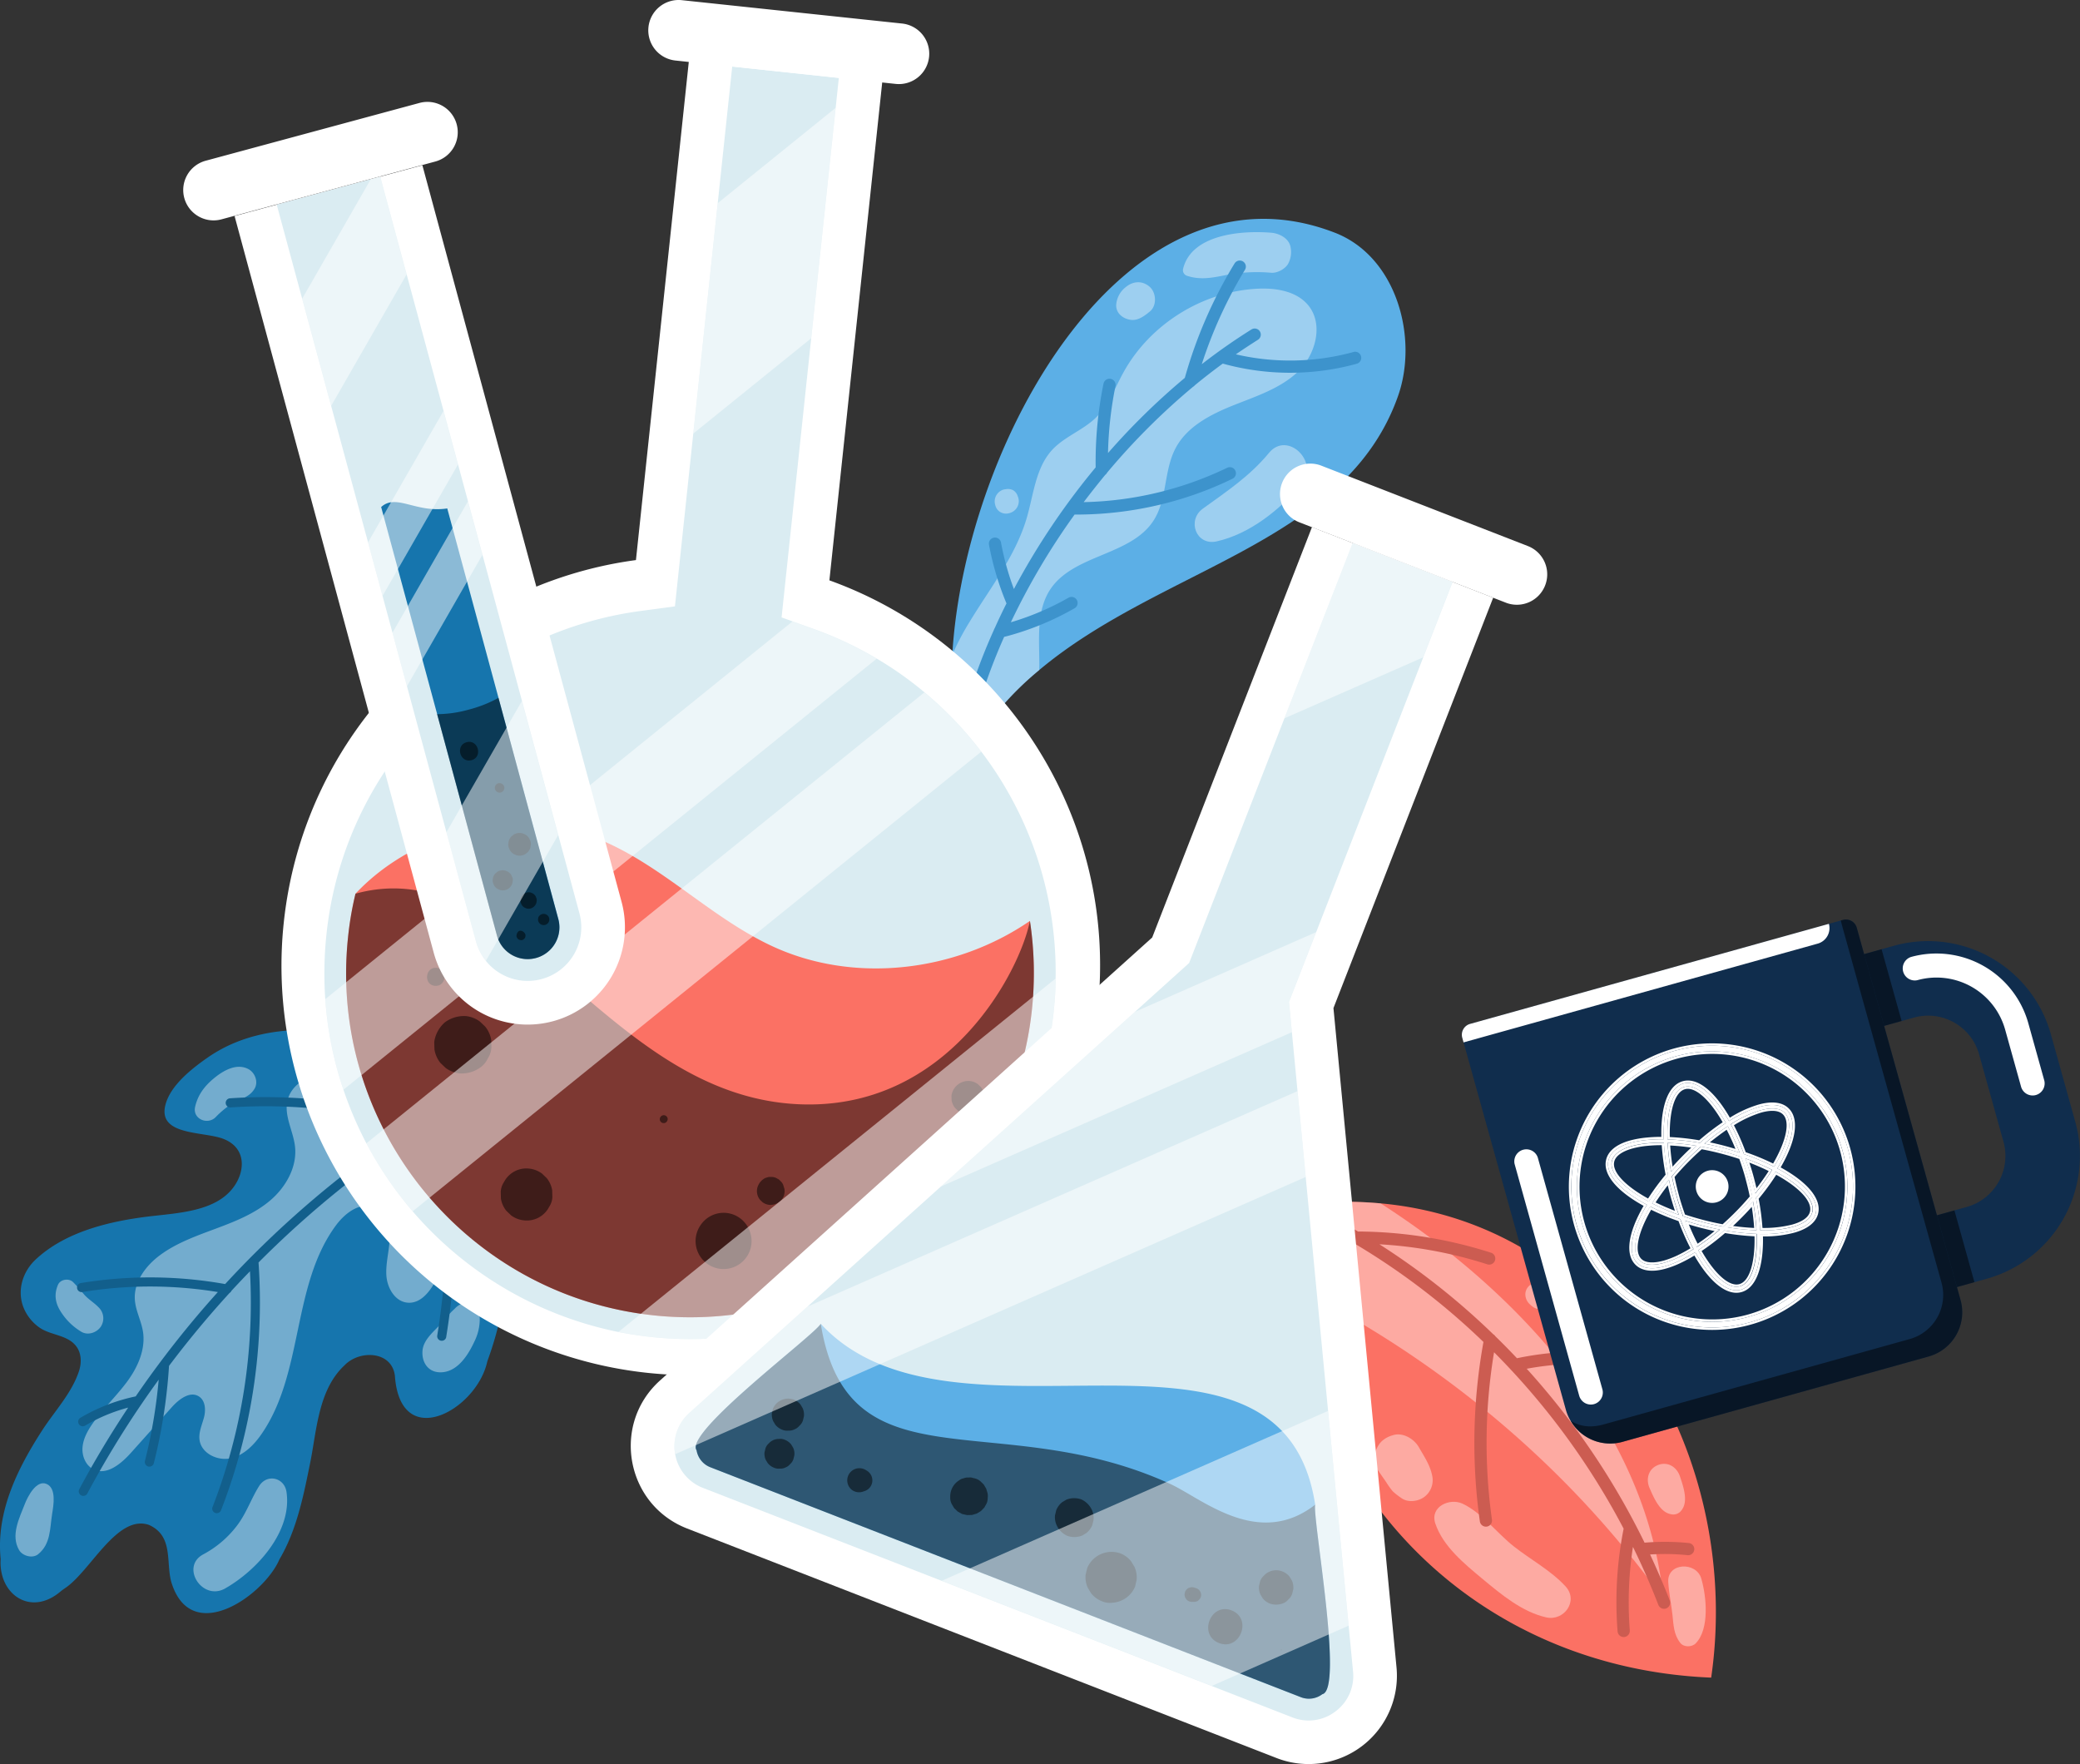 <svg xmlns="http://www.w3.org/2000/svg" viewBox="0 0 987.17 837.19"><rect x="0" y="0" width="987.17" height="837.19" fill="#333333" stroke="none"/><defs><style>.cls-1{isolation:isolate;}.cls-2{fill:#1675ad;}.cls-12,.cls-14,.cls-3,.cls-9{fill:#fff;}.cls-3{opacity:0.4;}.cls-11,.cls-12,.cls-14,.cls-3{mix-blend-mode:soft-light;}.cls-4{fill:#125f8c;}.cls-5{fill:#5cafe6;}.cls-6{fill:#3d93cc;}.cls-7{fill:#fb7164;}.cls-8{fill:#cc5c51;}.cls-10{fill:#daecf2;}.cls-11,.cls-12{opacity:0.5;}.cls-13{fill:#102d4d;}</style></defs><title>Glasses</title><g class="cls-1"><g id="Layer_2" data-name="Layer 2"><g id="OBJECTS"><path class="cls-2" d="M28.74,755.24c.69-.56,1.42-1.09,2.18-1.6,12-8,24.62-35.11,39.73-30,12.38,5.47,7.6,19,11.1,28.51,10,28.81,43.77,4.55,50.88-12.16,8.28-14,11.49-30.5,14.69-46.35,3-15.09,3.84-34.3,16.21-45.73,7.09-7.42,22.48-6.86,23.89,5,2.56,36.06,38.19,16.63,43.69-6.13a13,13,0,0,1,.54-1.78c11.57-32,12.69-67.4,5.31-101.22-1.12-5.27-2.48-10.5-4-15.69-2.8-8.35-8.34-14.37-15.32-18.94a82.87,82.87,0,0,0-18-8.59c-32.58-13-72.27-18.75-101.18,1.38-7.62,5.32-17.16,12.92-19.76,21.72-4.67,15.68,18.2,13,27.7,16.95,11,4.57,9.8,16,4.06,23.27-8.54,11-25.81,11.74-39.41,13.35-19.59,2.34-40.16,7.45-54.08,20.44-6.07,5.68-8.81,14.18-6.08,22.1a21.31,21.31,0,0,0,7.38,9.9c5.23,4,13.16,3.6,17.53,8.74,3,3.51,3,8.4,1.61,12.51C33.87,661.35,26,669.56,20.05,678.74,8.17,697.14-1.93,717.55.31,739.9-.76,756.63,14.58,767.32,28.74,755.24Z"/><path class="cls-3" d="M62.13,689.46l19.39-21.64c3.39-3.8,8.74-7.92,13-5.05,3,2,3.21,6.43,2.28,9.93s-2.58,7-2.1,10.61c.84,6.4,8.54,10.12,14.81,8.72s11.15-6.43,14.78-11.74c19.91-29.08,14.19-70.52,35.19-98.83,4.21-5.7,11.23-11.12,17.87-8.54,5.46,2.12,7.72,8.85,7.58,14.71s-1.92,11.72-1.56,17.6,4,12.28,9.83,12.94c7.11.79,12-6.75,15-13.2q14.41-30.56,28.78-61.12c-1.12-5.27-2.48-10.5-4-15.69-2.8-8.35-8.34-14.37-15.32-18.94a66.35,66.35,0,0,1-35.15,4.11c-8.67-1.39-17.14-4.54-25.91-4.35s-18.41,5-20.23,13.59c-1.51,7.16,2.81,14.21,3.64,21.5,1.09,9.7-4.31,19.25-11.74,25.59s-16.73,10-25.87,13.41S83.83,589.81,76,595.6c-6.79,5-12.56,12.73-12,21.16.34,5.19,3,9.94,3.84,15.06,1.37,8.52-2.48,17.1-7.62,24s-11.53,12.91-16.45,20c-2.32,3.35-4.31,7.1-4.61,11.15s1.52,8.49,5.16,10.28C50.55,700.41,57.46,694.68,62.13,689.46Z"/><path class="cls-3" d="M9.07,735.61c-4.09-7,.06-15.08,2.76-22,1.29-3.31,5.43-11.56,10.35-9.36,4.67,2.09,3.2,10.23,2.59,14-1.15,7.2-.63,14.38-6.64,19.3C15.48,739.74,10.7,738.42,9.07,735.61Z"/><path class="cls-3" d="M96.36,737.69a49.07,49.07,0,0,0,16.35-14c4.32-5.79,6.48-12.44,10.26-18.46s12-4.05,13,2.78c2.77,18.82-14.07,37.25-29.15,45.82C96,759.91,85.54,743.62,96.36,737.69Z"/><path class="cls-3" d="M38.6,632a29.37,29.37,0,0,1-9.77-9.56c-2.62-4.12-3.24-8.18-1.32-12.71,1.14-2.68,5.22-3.27,7.21-1.27s3.49,3.85,5.18,5.82c2,2.32,4.73,3.88,6.85,6.08a7.22,7.22,0,0,1,1,9.36C45.76,632.46,41.73,633.85,38.6,632Z"/><path class="cls-3" d="M92.61,525.22c1.28-5.5,4.24-9.54,8.51-13.16,4.43-3.75,10.93-7.77,16.74-4.73,3.17,1.66,4.88,6.13,2.94,9.35-2.48,4.14-6.68,4.69-10.51,6.94a43.51,43.51,0,0,0-8,6.6C98.45,534,91.28,531,92.61,525.22Z"/><path class="cls-3" d="M200.52,641c.49-6,6.8-10.1,10.31-14.57a44.39,44.39,0,0,1,5-5.39,9.46,9.46,0,0,1,3.34-2.36c.74-.25,1.85-.06,2.52-.39a2.18,2.18,0,0,1,3,.64c1.48,2.65,3,3.72,3,7.09a23.84,23.84,0,0,1-2.46,10.45c-3,6.5-8,14.55-15.89,14.77C203.23,651.42,200.07,646.51,200.52,641Z"/><path class="cls-4" d="M38.52,709.64a2.17,2.17,0,0,1-.89-2.93c7.11-13.31,14.88-26.22,23.2-38.73a81.71,81.71,0,0,0-20.34,8.5,2.17,2.17,0,1,1-2.2-3.73A86.54,86.54,0,0,1,64.4,662.67a474.19,474.19,0,0,1,39-49.52,198.6,198.6,0,0,0-64.32,0,2.16,2.16,0,0,1-.7-4.27,202.9,202.9,0,0,1,68.48.48,476.29,476.29,0,0,1,87.87-74.73,249.5,249.5,0,0,0-85.32-9.09,2.17,2.17,0,0,1-.29-4.33,254,254,0,0,1,90.38,10.31,470.82,470.82,0,0,1,68.24-36.37,2.17,2.17,0,0,1,2.85,1.12,2.17,2.17,0,0,1-1.13,2.85,465.07,465.07,0,0,0-56.59,29.17,354.45,354.45,0,0,1-1.09,106.12.52.52,0,0,1,0,.11,2.16,2.16,0,0,1-4.25-.81,350.09,350.09,0,0,0,1.32-103q-3.69,2.28-7.34,4.64a2.25,2.25,0,0,1-.81.52,472.07,472.07,0,0,0-78,63.25,272.74,272.74,0,0,1-5.43,76.3,269.49,269.49,0,0,1-12.31,41.12,2.16,2.16,0,1,1-4-1.58,268.49,268.49,0,0,0,17.68-111.67q-4.44,4.58-8.79,9.27a2.1,2.1,0,0,1-.88,1q-15.18,16.61-28.75,34.62A257.1,257.1,0,0,1,75,685.88q-.92,4.27-2,8.49a2.17,2.17,0,0,1-2.63,1.57,2.2,2.2,0,0,1-1.57-2.62,251,251,0,0,0,6.52-38.6c-2.6,3.59-5.16,7.19-7.66,10.85a2.63,2.63,0,0,1-.3.44,462.65,462.65,0,0,0-25.91,42.74A2.17,2.17,0,0,1,38.52,709.64Z"/><path class="cls-5" d="M663.49,188C638.74,258,551.33,269.2,493.2,318a147.56,147.56,0,0,0-31.8,36.37c-1.77,2.88-6.45,1.88-7.09-1.49-2.53-12.68-3.25-27-2.35-42.18C457.8,210.44,534.08,72,633.49,110.42,662.85,121.76,673.28,160.3,663.49,188Z"/><path class="cls-3" d="M616,176.4c-8.39,8-19.94,11.66-30.77,16s-22,10.1-27.36,20.41c-5.54,10.6-3.89,24-10.3,34.08-10.68,16.83-37.85,16.07-49,32.65-6.82,10.16-5.29,23.51-5.31,35.78,0,.9,0,1.77-.05,2.68a147.56,147.56,0,0,0-31.8,36.37c-1.77,2.88-6.45,1.88-7.09-1.49-2.53-12.68-3.25-27-2.35-42.18a124.1,124.1,0,0,1,8.12-15.46c9.76-16.13,21.83-31.26,27.17-49.33,3.3-11.21,4.21-23.84,12.1-32.41,5.84-6.3,14.51-9.26,20.68-15.23s9.08-14.23,13.21-21.65C545.91,153.73,570.89,138.23,597,137c8.77-.41,18.5,1.2,24,8C628.29,154.08,624.35,168.35,616,176.4Z"/><path class="cls-3" d="M602.3,214.88c-9.18,11.11-19.95,18.2-31.45,26.52-7.63,5.52-3.18,17.7,6.57,15.52,15.76-3.53,29.93-15,40.21-27C626.57,219.43,611.09,204.24,602.3,214.88Z"/><path class="cls-3" d="M545.73,136.19c-3.52-3.16-8-2.85-11.51.11a11.74,11.74,0,0,0-4.47,8.34c-.18,4.15,3.42,6.76,7.12,7.17,3.4.37,6.54-2.05,9-4.11C549.08,144.93,548.79,139,545.73,136.19Z"/><path class="cls-3" d="M603.4,110.45c-13.82-1.16-37.87.57-41.9,17.12a2.79,2.79,0,0,0,1.92,3.33c6.11,2,11.56,1,17.77-.24a78.38,78.38,0,0,1,22.15-1.22c3,.25,7.06-2,8.27-4.78a11.61,11.61,0,0,0,.92-7.21C611.9,113.14,607.22,110.77,603.4,110.45Z"/><path class="cls-3" d="M483,235.45a5,5,0,0,0-2.19-2.83,5.46,5.46,0,0,0-3.54-.45,8,8,0,0,0-1,.17,5.84,5.84,0,0,0-4,7.06,6.37,6.37,0,0,0,.74,1.91,5.63,5.63,0,0,0,1.32,1.43,5.39,5.39,0,0,0,2.92,1,5.73,5.73,0,0,0,2.08-.32,5.83,5.83,0,0,0,4-7.06A9.38,9.38,0,0,0,483,235.45Z"/><path class="cls-6" d="M642.54,167h0a113.82,113.82,0,0,1-56,1.15c3.46-2.38,7-4.7,10.47-6.9a2.89,2.89,0,1,0-3.06-4.91,280.45,280.45,0,0,0-23.59,16.5A211.41,211.41,0,0,1,590.88,128a2.89,2.89,0,0,0-4.94-3,217,217,0,0,0-23.62,54.32A326,326,0,0,0,525.86,215a179.59,179.59,0,0,1,3.54-31.78,2.89,2.89,0,1,0-5.67-1.16A186.26,186.26,0,0,0,520,221.8a341.8,341.8,0,0,0-38.8,57.73,129.81,129.81,0,0,1-6.12-22.06,2.89,2.89,0,0,0-3.37-2.32,2.86,2.86,0,0,0-2.33,3.36,137.12,137.12,0,0,0,8.3,27.85q-2.94,5.83-5.6,11.77a2.78,2.78,0,0,0-.37.8,281.39,281.39,0,0,0-17,49.55,94.44,94.44,0,0,0-2.14,20.28,2.89,2.89,0,0,0,2.91,2.88,2.66,2.66,0,0,0,.75-.1,2.88,2.88,0,0,0,2.13-2.8,88.25,88.25,0,0,1,2-18.92,274.78,274.78,0,0,1,16.21-47.59l1.89-.48a134.94,134.94,0,0,0,31.68-13.18,2.89,2.89,0,0,0-2.88-5,129,129,0,0,1-27.51,11.74A328.41,328.41,0,0,1,510,244.19a170.92,170.92,0,0,0,45.65-6,167.63,167.63,0,0,0,29.3-11,2.89,2.89,0,1,0-2.53-5.2,164.49,164.49,0,0,1-68.1,16.3q5-6.58,10.22-12.93a2.89,2.89,0,0,0,.9-1.06,322.41,322.41,0,0,1,40.79-40.75,2.82,2.82,0,0,0,.79-.67q6.54-5.39,13.31-10.33a119.4,119.4,0,0,0,62.75.3l1-.28a2.9,2.9,0,0,0-1.55-5.58Z"/><path class="cls-7" d="M614.32,571.78l-.35,0c0,.15,0,.32,0,.47a219.6,219.6,0,0,0,.2,38.41c0,.64.08,1.28.15,1.92,10.13,101.73,90.78,179.15,197.81,183.55C826.67,695.91,769.33,586.93,663.43,572c-2.68-.37-5.42-.7-8.16-.93A189.54,189.54,0,0,0,614.32,571.78Z"/><path class="cls-3" d="M614.32,571.78l-.35,0c0,.15,0,.32,0,.47a219.6,219.6,0,0,0,.2,38.41C657.48,632,730.83,677.2,789.4,758.84c-7.48-78.56-66.8-144.53-134.13-187.75A189.54,189.54,0,0,0,614.32,571.78Z"/><path class="cls-3" d="M694.08,713.56c9.09,4.22,16.42,14,24.31,20.24s17.6,11.41,24.59,19c6.38,6.89-.66,16.65-9.14,14.74-11.46-2.58-21.39-10.91-30.24-18.26-8.61-7.16-18.78-15.46-22.41-26.33C678.54,714.94,688.05,710.76,694.08,713.56Z"/><path class="cls-3" d="M673.31,686.65c2.52,4.39,5.39,8.57,6.4,13.59a9.91,9.91,0,0,1-3.79,10.18c-2.95,2.15-7.75,2.78-10.87.46a31.3,31.3,0,0,1-4.07-3.19,39.73,39.73,0,0,1-3.16-4.43l-4.1-5.89c-2.78-4-1.2-10.34,2.12-13.47a12.23,12.23,0,0,1,5-2.73C665.49,679.48,671,682.69,673.31,686.65Z"/><path class="cls-3" d="M797.28,700.58c1.55,4.62,4.16,11.86.79,16.1a4.75,4.75,0,0,1-5.05,1.89c-5.29-.88-8.19-8-10.13-12.39-1.86-4.26-.59-9.14,4-10.94S795.8,696.15,797.28,700.58Z"/><path class="cls-3" d="M732.71,609.62a5.36,5.36,0,0,1,1.59,1.47c1.13,1.37,2.23,2.88,2,4.79a5.85,5.85,0,0,1-1.7,3.8l-1.13.82a5.42,5.42,0,0,1-2.76.67c-1.9.15-3.38-1-4.67-2.23a6.44,6.44,0,0,1-2.11-4.8,5.51,5.51,0,0,1,1.75-3.89,5.43,5.43,0,0,1,4-1.53A8,8,0,0,1,732.71,609.62Z"/><path class="cls-3" d="M807.45,749.17c2.44,8.47,4,23.86-2.66,30.7-1.82,1.87-5.64,1.93-7.32-.21-3.12-4-3.18-8.3-3.71-13.2-.57-5.23-1.68-10.34-2-15.61C791.07,741.54,805.07,740.88,807.45,749.17Z"/><path class="cls-8" d="M773.5,773.8A173.58,173.58,0,0,1,775,734.08q6.6,13.47,12.06,27.54a2.89,2.89,0,0,0,5.4-2.08c-2.85-7.41-6-14.68-9.33-21.85a108,108,0,0,1,17.8.33,2.89,2.89,0,1,0,.58-5.76,114.62,114.62,0,0,0-21-.17,353.83,353.83,0,0,0-55.93-82.54,142.56,142.56,0,0,1,36.1-2,2.88,2.88,0,0,0,3.09-2.67,3,3,0,0,0-2.67-3.1,148.79,148.79,0,0,0-41.15,2.78q-5-5.33-10.27-10.44a3,3,0,0,0-1-.95,341.14,341.14,0,0,0-54-42.68A204.18,204.18,0,0,1,705.89,600a2.89,2.89,0,1,0,1.77-5.51,210.2,210.2,0,0,0-63.14-10.07q-3.76-2.22-7.6-4.32a2.24,2.24,0,0,0-.57-.31,313.28,313.28,0,0,0-46.43-20.82,2.9,2.9,0,0,0-3.69,1.77,3,3,0,0,0-.16.88A2.91,2.91,0,0,0,588,564.4a307.66,307.66,0,0,1,44.13,19.65c-.61,4.79-1,9.59-1.16,14.4a146.6,146.6,0,0,0,9.8,57,2.9,2.9,0,0,0,5.4-2.1,140.61,140.61,0,0,1-8.54-66.26,332.72,332.72,0,0,1,66.42,49.75,269.92,269.92,0,0,0-4.21,40.39A267,267,0,0,0,702.35,722a2.89,2.89,0,0,0,5.73-.81,262.77,262.77,0,0,1,1-79.47,347.93,347.93,0,0,1,61.5,83.72,178.36,178.36,0,0,0-2.87,48.77,2.89,2.89,0,0,0,5.77-.45Z"/><path class="cls-9" d="M521,478.79c-11.33,106.75-107,184-213.68,172.71A194.22,194.22,0,0,1,134.68,437.79c9.63-90.78,80.47-160.38,167.14-172l25.46-240,91.8,9.74L393.63,275.41C475.93,305,530.69,387.9,521,478.79Z"/><path class="cls-10" d="M500.06,480.22c-10.1,95.17-95.75,164.37-190.9,154.27q-8-.86-15.7-2.39a174.29,174.29,0,0,1-119.57-89.52A175.15,175.15,0,0,1,163,517.14a171.13,171.13,0,0,1-8.63-43,175.47,175.47,0,0,1,.55-30.53A173,173,0,0,1,304.18,289.92l16.15-2.16L347.51,31.58,398.11,37,370.94,293l5.19,1.86,10.11,3.63a172.92,172.92,0,0,1,29.86,14.05,167.09,167.09,0,0,1,22.65,16A172.81,172.81,0,0,1,501,464.33C501,469.61,500.63,474.89,500.06,480.22Z"/><path class="cls-7" d="M489.75,479.13c-9.49,89.43-90,154.58-179.5,145.08S155.7,534.12,165.19,444.69a154.51,154.51,0,0,1,3.53-20.59c28.09-29.82,74.83-41.44,113.29-26.72,30.86,11.8,54.46,37.65,84.33,51.56,39,18.19,87.26,12.29,122.46-11.91A164.64,164.64,0,0,1,489.75,479.13Z"/><path class="cls-11" d="M489.75,479.13c-9.49,89.43-90,154.58-179.5,145.08S155.7,534.12,165.19,444.69a154.51,154.51,0,0,1,3.53-20.59c75.78-20.76,117.91,95,209.41,99.88,72,3.81,106.15-63.6,110.67-87A164.64,164.64,0,0,1,489.75,479.13Z"/><path class="cls-11" d="M207.28,459.29c-5.49-.58-6.41,8-.91,8.54S212.78,459.88,207.28,459.29Z"/><path class="cls-11" d="M247.58,464.14a9.3,9.3,0,0,0-2-4.37l-1.73-1.66a9.35,9.35,0,0,0-4.58-1.78,7.17,7.17,0,0,0-3.68.42,9.69,9.69,0,0,0-6.65,7.93c0,.84.05,1.68.07,2.51a9.39,9.39,0,0,0,2,4.38l1.73,1.66a9.4,9.4,0,0,0,4.58,1.78,7.07,7.07,0,0,0,3.68-.43,9.62,9.62,0,0,0,6.64-7.92C247.63,465.82,247.61,465,247.58,464.14Z"/><path class="cls-11" d="M233.15,493.57a13.62,13.62,0,0,0-2.86-6.37l-2.52-2.42a13.65,13.65,0,0,0-6.67-2.59,15.26,15.26,0,0,0-10,3,15.28,15.28,0,0,0-5,9.2c0,1.22.07,2.44.1,3.66A13.71,13.71,0,0,0,209,504.4l2.53,2.42a13.56,13.56,0,0,0,6.67,2.58,15.18,15.18,0,0,0,10-3,10.24,10.24,0,0,0,3.28-4.08,10.37,10.37,0,0,0,1.73-5.12C233.22,496,233.19,494.8,233.15,493.57Z"/><path class="cls-11" d="M355.52,583.51l-.09-.2a13.15,13.15,0,0,0-22.59-2.4l-.13.18a13.28,13.28,0,1,0,22.81,2.42Z"/><path class="cls-11" d="M372.3,564.27c0-.1-.05-.21-.08-.32-.17-.53-.33-1.06-.49-1.6a4.85,4.85,0,0,0-1.46-2,3.27,3.27,0,0,0-1.32-1,4.92,4.92,0,0,0-2.42-.81l-1.72,0-1.6.48a7.19,7.19,0,0,0-3.36,3.52l-.15.3a6.54,6.54,0,0,0,1,6.53l1.21,1.16a6.59,6.59,0,0,0,3.21,1.25,7.35,7.35,0,0,0,4.82-1.43,6.57,6.57,0,0,0,2-2.7A6.67,6.67,0,0,0,372.3,564.27Z"/><path class="cls-11" d="M467.18,519.55a7.81,7.81,0,0,0-1.65-3.67l-1.45-1.39a7.81,7.81,0,0,0-3.84-1.49,8.1,8.1,0,0,0-8.67,7l.06,2.11a7.85,7.85,0,0,0,1.65,3.68l1.45,1.39a7.9,7.9,0,0,0,3.84,1.49,5.94,5.94,0,0,0,3.1-.36,8.07,8.07,0,0,0,5.57-6.65Z"/><path class="cls-11" d="M262.07,564.85a12.38,12.38,0,0,0-2.58-5.75l-2.28-2.19a12.3,12.3,0,0,0-6-2.33,11.92,11.92,0,0,0-12,6.35,9.31,9.31,0,0,0-1.56,4.62l.09,3.31a12.28,12.28,0,0,0,2.58,5.75l2.28,2.18a12.2,12.2,0,0,0,6,2.33,11.88,11.88,0,0,0,12-6.35,9.27,9.27,0,0,0,1.56-4.61Z"/><path class="cls-11" d="M316.87,530.8a1.77,1.77,0,0,0-.39-.87l-.35-.34a1.89,1.89,0,0,0-.91-.35,1.43,1.43,0,0,0-.74.08,1.73,1.73,0,0,0-1.09.89,1.43,1.43,0,0,0-.24.7c0,.17,0,.33,0,.5a1.8,1.8,0,0,0,.39.88l.35.33a1.76,1.76,0,0,0,.91.35,1.8,1.8,0,0,0,1.83-1,1.47,1.47,0,0,0,.24-.71C316.88,531.14,316.88,531,316.87,530.8Z"/><path class="cls-9" d="M425.1,39.82,320.55,28.72a14.4,14.4,0,0,1-12.79-15.84h0A14.39,14.39,0,0,1,323.59.08L428.14,11.17A14.4,14.4,0,0,1,440.94,27h0A14.41,14.41,0,0,1,425.1,39.82Z"/><polygon class="cls-12" points="396.6 51.16 385 160.53 329.03 205.77 340.63 96.4 396.6 51.16"/><path class="cls-12" d="M416.1,312.57,163,517.14a171.13,171.13,0,0,1-8.63-43L376.13,294.89l10.11,3.63A172.92,172.92,0,0,1,416.1,312.57Z"/><path class="cls-12" d="M465.73,356.71,195.85,574.85a173.28,173.28,0,0,1-22-32.27l264.86-214A172.73,172.73,0,0,1,465.73,356.71Z"/><path class="cls-12" d="M500.06,480.22c-10.1,95.17-95.75,164.37-190.9,154.27q-8-.86-15.7-2.39L501,464.33C501,469.61,500.63,474.89,500.06,480.22Z"/><path class="cls-9" d="M605.81,834.27l-279.7-108.9c-29.06-11.32-36.07-49.3-12.92-70.2L546.83,444.9l75.83-194.75,86,33.5L632.86,478.39l29.93,312.9A41.91,41.91,0,0,1,605.81,834.27Z"/><path class="cls-10" d="M633.85,812.14A20.92,20.92,0,0,1,613.34,815l-279.7-108.9a21.19,21.19,0,0,1-6.56-35.5l56.1-50.49,63.25-56.93,92.22-83L564.36,457,642,257.68l47.42,18.46L611.77,475.46l1.36,14.39,2.68,27.94,3.88,40.76,10.62,111,9.76,101.93,2.09,21.79A20.91,20.91,0,0,1,633.85,812.14Z"/><path class="cls-9" d="M714.66,286l-98-38.14a14.4,14.4,0,0,1-8.19-18.65h0A14.39,14.39,0,0,1,627.14,221l98,38.14a14.41,14.41,0,0,1,8.19,18.65h0A14.39,14.39,0,0,1,714.66,286Z"/><path class="cls-5" d="M627.57,804A10.56,10.56,0,0,1,617,805.26l-279.7-108.9a10.48,10.48,0,0,1-6.71-8.14c-5.94-8.5,55.58-54.27,58.94-60,62.21,67.6,218.71-18,234.66,85.84C622.85,720.49,637.85,801.87,627.57,804Z"/><path class="cls-11" d="M627.57,804A10.56,10.56,0,0,1,617,805.26l-279.7-108.9a10.48,10.48,0,0,1-6.71-8.14c-5.94-8.5,55.58-54.27,58.94-60,12.89,79.28,84,38.67,165.65,75.89,15.15,6.89,41.93,31.06,69,9.95C622.85,720.49,637.85,801.87,627.57,804Z"/><path class="cls-11" d="M584.53,764.22c-10-3.88-16,11.61-6,15.5S594.52,768.11,584.53,764.22Z"/><path class="cls-11" d="M564.5,756.38a.17.17,0,0,0-.13.32A.17.17,0,0,0,564.5,756.38Z"/><path class="cls-11" d="M570.06,757.23a3.46,3.46,0,0,0-2.12-3.46c-.32-.13-.67-.22-1-.32a3.39,3.39,0,0,0-1.81-.19l-.86.25a3.5,3.5,0,0,0-1.39,1.11,2.65,2.65,0,0,0-.56,1.27,3.3,3.3,0,0,0,.39,2.6,3.36,3.36,0,0,0,2.61,1.68c.65,0,1.28,0,1.93,0l.82-.24a2.56,2.56,0,0,0,1-.76A3.22,3.22,0,0,0,570.06,757.23Z"/><path class="cls-11" d="M613.8,754.2a8.23,8.23,0,0,0-.65-4.13l-1.08-1.79a8,8,0,0,0-3.44-2.54,7.88,7.88,0,0,0-8.79,2,6.25,6.25,0,0,0-1.8,2.68l-.51,2.14a8.1,8.1,0,0,0,.65,4.12l1.08,1.79A8,8,0,0,0,602.7,761a9.06,9.06,0,0,0,6.25-.13,6.08,6.08,0,0,0,2.53-1.84,6,6,0,0,0,1.8-2.68C613.46,755.62,613.63,754.91,613.8,754.2Z"/><path class="cls-11" d="M608.17,782.82a.17.17,0,0,0-.12.32A.17.17,0,0,0,608.17,782.82Z"/><path class="cls-11" d="M377,690.62a7,7,0,0,0-.56-3.59l-.94-1.55a7.13,7.13,0,0,0-3-2.21,5.31,5.31,0,0,0-2.77-.42,6.39,6.39,0,0,0-4.87,2.14,5.29,5.29,0,0,0-1.56,2.33l-.45,1.85a7,7,0,0,0,.56,3.59l.94,1.55a7,7,0,0,0,3,2.21,5.33,5.33,0,0,0,2.78.42,5.16,5.16,0,0,0,2.66-.54,5.32,5.32,0,0,0,2.2-1.59,5.37,5.37,0,0,0,1.56-2.34Z"/><path class="cls-11" d="M381.55,672.1a7.64,7.64,0,0,0-.61-3.86l-1-1.67a7.68,7.68,0,0,0-3.22-2.38,7.85,7.85,0,0,0-9.9,4.36l-.48,2a7.64,7.64,0,0,0,.61,3.86l1,1.67a7.64,7.64,0,0,0,3.22,2.37,5.82,5.82,0,0,0,3,.46,5.71,5.71,0,0,0,2.86-.58,5.77,5.77,0,0,0,2.37-1.72,5.87,5.87,0,0,0,1.68-2.51Z"/><path class="cls-11" d="M414,703.07a5.41,5.41,0,0,0-2.12-4.84,4.73,4.73,0,0,0-.71-.45,5.77,5.77,0,0,0-6.89,9.25,5.77,5.77,0,0,0,5.77.65,4.23,4.23,0,0,0,.78-.27,5.36,5.36,0,0,0,2.14-1.69A5.49,5.49,0,0,0,414,703.07Z"/><path class="cls-11" d="M468.74,708.66c.87,2.93,0-.19,0,0Z"/><path class="cls-11" d="M468.76,711.11a1.64,1.64,0,0,0,0-.19h0v0h0a6.46,6.46,0,0,0-.05-2.15.34.34,0,0,0,0-.1h0c-.09-.31-.18-.63-.32-1.09s-.21-.72-.31-1.08h0s-1.17-1.94-1.17-2h0l-1.67-1.62a6.78,6.78,0,0,0-3.28-1.44,4.31,4.31,0,0,0-2.33-.25,4.48,4.48,0,0,0-2.26.35,4.59,4.59,0,0,0-2.09.92,8.92,8.92,0,0,0-3.18,3.31,9,9,0,0,0-1.12,4.56,6.66,6.66,0,0,0,.68,3.36l1.18,2,1.67,1.62,2.11,1.17L459,719l2.32-.06,2.21-.65,2-1.19,1.62-1.66,1.17-2.11A7.07,7.07,0,0,0,468.76,711.11Z"/><path class="cls-11" d="M539.45,749.77a12.17,12.17,0,0,0-1-6.16c-.53-.89-1.07-1.78-1.61-2.67a12,12,0,0,0-5.13-3.78A12.52,12.52,0,0,0,516,744.1c-.26,1.06-.52,2.12-.77,3.18a12.15,12.15,0,0,0,1,6.15l1.6,2.67a12.17,12.17,0,0,0,5.13,3.78,9.23,9.23,0,0,0,4.76.73,12.54,12.54,0,0,0,11-7.66C538.94,751.89,539.19,750.83,539.45,749.77Z"/><path class="cls-11" d="M519,721.3a9.07,9.07,0,0,0-.72-4.6l-.16-.35a10.17,10.17,0,0,0-5-4.83,10.19,10.19,0,0,0-7,.15l-2,1.2a9.17,9.17,0,0,0-2.84,3.84l-.57,2.38a9.07,9.07,0,0,0,.72,4.6c.05.12.11.23.16.35a10.17,10.17,0,0,0,5,4.83,10.19,10.19,0,0,0,7-.15l2-1.2a9.17,9.17,0,0,0,2.84-3.84Z"/><polygon class="cls-12" points="689.38 276.14 675.44 311.95 609.56 340.91 641.96 257.68 689.38 276.14"/><polygon class="cls-12" points="613.13 489.85 446.43 563.13 538.65 480.16 624.68 442.31 611.77 475.46 613.13 489.85"/><path class="cls-12" d="M619.69,558.55,320.43,690.11a21,21,0,0,1,6.65-19.56l56.1-50.49L615.81,517.79Z"/><polygon class="cls-12" points="640.07 771.48 575.11 800.07 446.93 750.16 630.31 669.55 640.07 771.48"/><path class="cls-9" d="M262.45,484.63h0a46.17,46.17,0,0,1-56.61-32.53L111.32,102.51l89.14-24.1L295,428A46.17,46.17,0,0,1,262.45,484.63Z"/><path class="cls-10" d="M180.45,83.82,275,433.42a25.44,25.44,0,0,1-49.12,13.28L131.33,97.1Z"/><path class="cls-2" d="M212.27,241.28C236.58,331.17,265,436.12,265,436.12a15.07,15.07,0,1,1-29.1,7.87l-55-203.37C188.05,234.06,197.37,243.55,212.27,241.28Z"/><path class="cls-11" d="M236.58,331.17l28.37,105a15.07,15.07,0,1,1-29.1,7.87L207.44,338.91a56.75,56.75,0,0,0,15-2.15A60.37,60.37,0,0,0,236.58,331.17Z"/><path class="cls-11" d="M254.22,425.34a4,4,0,0,0-1.42-1.4l-.92-.38a3.88,3.88,0,0,0-2,0,4.39,4.39,0,0,0-2.36,1.82,3,3,0,0,0-.45,1.42,3,3,0,0,0,.07,1.53l.4,1a3.89,3.89,0,0,0,1.42,1.4l.92.38a3.88,3.88,0,0,0,2,0,4,4,0,0,0,2.74-4.77Z"/><path class="cls-11" d="M242.72,415.33a4.76,4.76,0,0,0-1.74-1.71l-1.13-.47a4.82,4.82,0,0,0-2.5,0,3.65,3.65,0,0,0-1.67.88,3.53,3.53,0,0,0-1.22,1.35,3.65,3.65,0,0,0-.56,1.75A3.55,3.55,0,0,0,234,419c.16.4.33.79.49,1.18a4.71,4.71,0,0,0,1.74,1.72l1.13.47a4.82,4.82,0,0,0,2.5,0,4.62,4.62,0,0,0,3.45-4,3.64,3.64,0,0,0-.08-1.88Z"/><path class="cls-11" d="M251.2,397.92a5.39,5.39,0,0,0-1.95-1.93l-1.26-.52a5.36,5.36,0,0,0-2.81,0,4,4,0,0,0-1.87,1,4,4,0,0,0-1.38,1.52,4.19,4.19,0,0,0-.62,2,4.09,4.09,0,0,0,.1,2.11c.18.45.37.89.55,1.33a5.44,5.44,0,0,0,1.95,1.92l1.27.53a5.32,5.32,0,0,0,2.8,0,4,4,0,0,0,1.88-1,4.09,4.09,0,0,0,1.37-1.52,4,4,0,0,0,.62-2,4,4,0,0,0-.09-2.12Z"/><path class="cls-11" d="M248.89,442.69a1.48,1.48,0,0,0-.61-.55l-.35-.24a2,2,0,0,0-1.33-.17,1.71,1.71,0,0,0-1,.81l-.2.39-.21.51c0,.18,0,.36-.07.55a1.59,1.59,0,0,0,.19.83,1.05,1.05,0,0,0,.28.49,1,1,0,0,0,.39.38,1.06,1.06,0,0,0,.47.27,1,1,0,0,0,.53.15,1.64,1.64,0,0,0,.85,0l.53-.22.43-.35.34-.43.21-.51c0-.18.05-.37.07-.55a1.72,1.72,0,0,0-.18-.84A1.13,1.13,0,0,0,248.89,442.69Z"/><path class="cls-11" d="M258.72,433.78a2.56,2.56,0,0,0-1.4,0,2.62,2.62,0,0,0-1.21.71.18.18,0,0,0-.07.05,2.23,2.23,0,0,0-.6,1v.08c0,.23-.07.46-.09.7a2.63,2.63,0,0,0,.37,1.37,2.68,2.68,0,0,0,2.3,1.32,2.63,2.63,0,0,0,1.37-.37l.55-.43a2.69,2.69,0,0,0,.68-1.18,2.77,2.77,0,0,0,0-1.4A2.73,2.73,0,0,0,258.72,433.78Z"/><path class="cls-11" d="M221.46,352.21c-5.5,1.49-3.2,10,2.31,8.55S227,350.72,221.46,352.21Z"/><path class="cls-11" d="M238.84,372.53a1.66,1.66,0,0,0-.65-.58,2.3,2.3,0,0,0-1.12-.31H237a1.49,1.49,0,0,0-.78.17.64.64,0,0,0-.25.11h0l0,0a3.41,3.41,0,0,0-.48.37l-.35.47a2.21,2.21,0,0,0-.3,1.12c0,.21.05.41.08.61a2.29,2.29,0,0,0,.6,1l.46.35a2.37,2.37,0,0,0,1.13.31l.6-.08a2.29,2.29,0,0,0,1-.6l.36-.47a1.76,1.76,0,0,0,.26-.83,2.07,2.07,0,0,0-.46-1.7Z"/><path class="cls-9" d="M206.61,76.65,105.12,104.09A14.41,14.41,0,0,1,87.46,93.94h0A14.41,14.41,0,0,1,97.6,76.28L199.09,48.85A14.39,14.39,0,0,1,216.75,59h0A14.39,14.39,0,0,1,206.61,76.65Z"/><polygon class="cls-12" points="180.45 83.82 192.99 130.23 157.16 192.64 143.4 141.75 175.97 85.03 180.45 83.82"/><polygon class="cls-12" points="210.5 194.97 217.38 220.43 181.54 282.84 174.66 257.38 210.5 194.97"/><polygon class="cls-12" points="222.09 237.87 228.97 263.29 193.13 325.7 186.26 300.27 222.09 237.87"/><path class="cls-12" d="M247.71,332.61l17.21,63.68L230.61,456a25.53,25.53,0,0,1-4.77-9.34l-14-51.68Z"/><path class="cls-13" d="M898.84,448.83l-26.63,7.43a10.34,10.34,0,0,0-1,.3l9.5,34.08c.32-.12.66-.21,1-.31l26.63-7.42a25.13,25.13,0,0,1,30.95,17.45l11.57,41.46a25.16,25.16,0,0,1-17.46,30.95l-26.63,7.43c-.33.09-.67.18-1,.25l9.51,34.07c.34-.06.67-.16,1-.25l26.64-7.43a60.52,60.52,0,0,0,42-74.52l-11.56-41.46A60.51,60.51,0,0,0,898.84,448.83Z"/><path class="cls-14" d="M966.19,519.67a5.71,5.71,0,0,1-7-4l-7.55-27.08A33.83,33.83,0,0,0,910,465.15a5.72,5.72,0,0,1-3.08-11,45.28,45.28,0,0,1,55.72,31.42l7.55,27.07A5.73,5.73,0,0,1,966.19,519.67Z"/><path class="cls-11" d="M893,450.46l9.51,34.07-20.8,5.8c-.33.1-.67.19-1,.31l-9.5-34.08a10.34,10.34,0,0,1,1-.3Z"/><path class="cls-11" d="M906.77,580.2l20.8-5.8,9.5,34.07-20.8,5.8c-.33.09-.66.19-1,.25l-9.51-34.07C906.1,580.38,906.44,580.29,906.77,580.2Z"/><path class="cls-13" d="M881.22,440.25l49.26,176.66a21.79,21.79,0,0,1-15.12,26.82L770,684.25a21.73,21.73,0,0,1-24.59-10,20.44,20.44,0,0,1-2.23-5.16L694,492.47a5.35,5.35,0,0,1,3.71-6.57l177-49.36A5.36,5.36,0,0,1,881.22,440.25Z"/><path class="cls-14" d="M868,438.41a7.65,7.65,0,0,1-5.3,9.39l-168.1,46.88-.61-2.21a5.35,5.35,0,0,1,3.71-6.57Z"/><path class="cls-14" d="M756.49,666.35a5.74,5.74,0,0,1-7-4l-30.67-110a5.72,5.72,0,0,1,11-3.07l30.67,110A5.73,5.73,0,0,1,756.49,666.35Z"/><path class="cls-11" d="M881.22,440.25l49.26,176.66a21.79,21.79,0,0,1-15.12,26.82L770,684.25a21.73,21.73,0,0,1-24.59-10c4.21,2.58,9.25,3.51,15.61,1.74l145.29-40.52a21.73,21.73,0,0,0,15.12-26.81L885.61,480.15c-3.67-13.18-7.31-26.38-11-39.55-.35-1.29-.67-2.55-1-3.76l1.06-.3A5.36,5.36,0,0,1,881.22,440.25Z"/><path class="cls-9" d="M820.07,561a7.77,7.77,0,1,1-9.58-5.4A7.78,7.78,0,0,1,820.07,561Z"/><path class="cls-9" d="M843.52,554.49c7.33-12.3,9.46-22.87,4.6-27.64s-15.4-2.42-27.54,5.16c-7-12.5-15.07-19.64-21.64-17.81s-9.79,12.14-9.3,26.46a73.1,73.1,0,0,0-8.13.33c-10.37,1-16.79,4.39-18.1,9.48-1.7,6.6,5.6,14.54,18.24,21.27-7.33,12.3-9.47,22.87-4.6,27.64,2.72,2.67,7.29,3.17,13.18,1.53a45,45,0,0,0,7.22-2.78,72.1,72.1,0,0,0,7.12-3.93c7,12.51,15.08,19.66,21.65,17.83s9.79-12.12,9.3-26.43a56.83,56.83,0,0,0,15.67-1.67c5.78-1.61,9.59-4.37,10.56-8.17C863.45,569.16,856.15,561.22,843.52,554.49Zm-8-27.57c5.08-1.42,9.14-1.17,11.46,1.11,4.21,4.13,1.89,14.11-5,25.66a111.46,111.46,0,0,0-14.31-6,110.44,110.44,0,0,0-6.26-14.18A56.5,56.5,0,0,1,835.5,526.92ZM825,575.33q-3.51,3.58-7.15,6.78c-3.16-.56-6.39-1.26-9.65-2.1s-6.42-1.78-9.46-2.81c-1.09-3-2.1-6.16-3-9.4s-1.67-6.45-2.29-9.59c2.06-2.46,4.28-4.9,6.63-7.3s4.77-4.68,7.18-6.8c3.16.58,6.38,1.28,9.62,2.11s6.42,1.79,9.46,2.82c1.09,3,2.1,6.15,3,9.39s1.67,6.45,2.29,9.6C829.61,570.48,827.39,572.92,825,575.33Zm7-5.2a110.24,110.24,0,0,1,1.64,13.69A108.35,108.35,0,0,1,820,582.46c2.1-1.89,4.19-3.89,6.24-6S830.24,572.25,832.07,570.13ZM816.29,583.5a107.42,107.42,0,0,1-11,8.31,109.94,109.94,0,0,1-5.71-12.61c2.67.87,5.44,1.68,8.3,2.41S813.52,583,816.29,583.5Zm-19.52-7a107.85,107.85,0,0,1-12.68-5.43,109.57,109.57,0,0,1,8-11.21q.87,4.13,2.06,8.4C795,571.09,795.85,573.84,796.77,576.49Zm-3.68-20.38a111.36,111.36,0,0,1-1.64-13.75,107.48,107.48,0,0,1,13.75,1.39c-2.09,1.89-4.18,3.88-6.26,6S794.93,554,793.09,556.11Zm15.81-13.37A109.74,109.74,0,0,1,820,534.47,110.65,110.65,0,0,1,825.63,547c-2.67-.86-5.44-1.67-8.3-2.41S811.69,543.27,808.9,542.74Zm19.49,7a109.55,109.55,0,0,1,12.68,5.43,107.42,107.42,0,0,1-8,11.21c-.58-2.75-1.26-5.55-2.06-8.39S829.31,552.39,828.39,549.74Zm-29-33.94c5.68-1.59,13.16,5.42,19.72,17.14a112,112,0,0,0-12.33,9.41,112.6,112.6,0,0,0-15.41-1.65C790.92,527.26,793.7,517.38,799.39,515.8ZM765,550.88c.79-3.07,4.1-5.48,9.38-7a43.3,43.3,0,0,1,7.28-1.3,71.71,71.71,0,0,1,8-.31,112.51,112.51,0,0,0,2,15.43,111.18,111.18,0,0,0-9.14,12.51C770.69,563.94,763.54,556.6,765,550.88Zm31.73,45.76c-8.61,4.1-15.36,4.67-18.54,1.56-4.21-4.13-1.89-14.11,5-25.66a110.05,110.05,0,0,0,14.31,6,110.59,110.59,0,0,0,6.29,14.23A73.83,73.83,0,0,1,796.74,596.64Zm29,13.8C820.09,612,812.6,605,806,593.27a113.12,113.12,0,0,0,12.34-9.38,112.32,112.32,0,0,0,15.42,1.66C834.24,599,831.46,608.85,825.78,610.44Zm34.37-35.09c-1.46,5.71-11.27,8.69-24.7,8.52a113,113,0,0,0-2-15.38A113.6,113.6,0,0,0,842.62,556C854.47,562.3,861.62,569.64,860.15,575.35Z"/><path class="cls-9" d="M798.94,514.2c6.57-1.83,14.65,5.31,21.64,17.81a56.44,56.44,0,0,1,14.28-6.68c5.78-1.61,10.45-1.23,13.26,1.52,4.86,4.77,2.73,15.34-4.6,27.64,12.63,6.73,19.93,14.67,18.23,21.27-1,3.8-4.78,6.56-10.56,8.17h0a56.83,56.83,0,0,1-15.67,1.67c.49,14.31-2.73,24.6-9.3,26.43s-14.66-5.32-21.65-17.83a72.1,72.1,0,0,1-7.12,3.93,45,45,0,0,1-7.22,2.78c-5.89,1.64-10.46,1.14-13.18-1.53-4.87-4.77-2.73-15.34,4.6-27.64C769,565,761.71,557.07,763.41,550.47c1-3.69,4.6-6.48,10.49-8.12a45,45,0,0,1,7.61-1.36,73.1,73.1,0,0,1,8.13-.33c-.49-14.32,2.73-24.62,9.3-26.46m7.84,28.15a112,112,0,0,1,12.33-9.41c-6.56-11.72-14-18.73-19.72-17.14s-8.47,11.46-8,24.9a112.6,112.6,0,0,1,15.41,1.65m-24.23,27.91a111.18,111.18,0,0,1,9.14-12.51,112.51,112.51,0,0,1-2-15.43,71.71,71.71,0,0,0-8,.31,43.3,43.3,0,0,0-7.28,1.3c-5.28,1.47-8.59,3.88-9.38,7-1.47,5.72,5.68,13.06,17.54,19.38M842,553.69c6.87-11.55,9.19-21.53,5-25.66-2.32-2.28-6.38-2.53-11.46-1.11a56.5,56.5,0,0,0-14.09,6.61,110.44,110.44,0,0,1,6.26,14.18,111.46,111.46,0,0,1,14.31,6m-48.89,2.42q2.76-3.2,5.85-6.36c2.08-2.12,4.17-4.11,6.26-6a107.48,107.48,0,0,0-13.75-1.39,111.36,111.36,0,0,0,1.64,13.75M825.63,547A110.65,110.65,0,0,0,820,534.47a109.74,109.74,0,0,0-11.05,8.27c2.79.53,5.6,1.15,8.44,1.88s5.62,1.55,8.29,2.41m-7.74,35.08q3.63-3.2,7.15-6.78c2.35-2.41,4.57-4.85,6.63-7.3-.62-3.15-1.38-6.36-2.29-9.6s-1.91-6.38-3-9.39c-3-1-6.2-2-9.46-2.82s-6.46-1.53-9.62-2.11c-2.41,2.12-4.82,4.39-7.18,6.8s-4.57,4.84-6.63,7.3c.62,3.14,1.39,6.35,2.29,9.59s1.91,6.38,3,9.4q4.56,1.54,9.46,2.81c3.26.84,6.49,1.54,9.65,2.1M833,566.38a107.42,107.42,0,0,0,8-11.21,109.55,109.55,0,0,0-12.68-5.43c.92,2.65,1.79,5.4,2.58,8.25s1.48,5.64,2.06,8.39m-36.26,10.11c-.92-2.65-1.79-5.4-2.58-8.24s-1.48-5.65-2.06-8.4a109.57,109.57,0,0,0-8,11.21,107.85,107.85,0,0,0,12.68,5.43m-6.94,22.81a43.93,43.93,0,0,0,6.91-2.66,73.83,73.83,0,0,0,7-3.89,110.59,110.59,0,0,1-6.29-14.23,110.05,110.05,0,0,1-14.31-6c-6.87,11.55-9.19,21.53-5,25.66,2.27,2.22,6.35,2.57,11.63,1.1m61.09-17.07c5.09-1.41,8.43-3.73,9.23-6.88,1.47-5.71-5.68-13.05-17.53-19.38a113.6,113.6,0,0,1-9.15,12.52,113,113,0,0,1,2,15.38,56.58,56.58,0,0,0,15.47-1.64m-45.68,9.58a107.42,107.42,0,0,0,11-8.31c-2.77-.53-5.59-1.15-8.46-1.89s-5.63-1.54-8.3-2.41a109.94,109.94,0,0,0,5.71,12.61m28.47-8a110.24,110.24,0,0,0-1.64-13.69q-2.75,3.18-5.85,6.35c-2.05,2.09-4.14,4.09-6.24,6a108.35,108.35,0,0,0,13.73,1.36m-7.93,26.62c5.68-1.59,8.46-11.46,8-24.89a112.32,112.32,0,0,1-15.42-1.66A113.12,113.12,0,0,1,806,593.27C812.6,605,820.09,612,825.78,610.44M798.63,513.1c-6.8,1.9-10.48,11.5-10.16,26.41-2.49,0-4.86.12-7.07.34a46,46,0,0,0-7.81,1.39c-6.34,1.77-10.24,4.86-11.29,9-1.75,6.83,4.71,14.81,17.76,22-7.45,12.91-8.85,23.08-3.81,28,3,2.95,8,3.58,14.29,1.81a45.76,45.76,0,0,0,7.4-2.85,70.16,70.16,0,0,0,6.22-3.37c7.45,12.93,15.57,19.24,22.37,17.34S837,601.65,836.7,586.75A55.43,55.43,0,0,0,851.49,585c6.39-1.78,10.32-4.88,11.37-9,1.76-6.84-4.7-14.82-17.76-22,7.46-12.9,8.86-23.08,3.82-28-3-3-8-3.58-14.37-1.8A55.5,55.5,0,0,0,821,530.41c-7.45-12.9-15.56-19.2-22.36-17.31Zm-6.14,26.5c-.27-12.72,2.46-21.38,7.2-22.7s11.55,4.66,17.9,15.67a114.26,114.26,0,0,0-11.15,8.56,115.1,115.1,0,0,0-14-1.53Zm-10.34,29.15c-11.14-6.13-17.26-12.82-16-17.58.66-2.6,3.71-4.78,8.58-6.14a41.81,41.81,0,0,1,7.09-1.26c2.13-.21,4.43-.32,6.84-.32a114.1,114.1,0,0,0,1.84,14,113.34,113.34,0,0,0-8.32,11.32ZM822.92,534A54.21,54.21,0,0,1,835.8,528c3.38-.94,7.92-1.56,10.36.83,3.51,3.44,1.73,12.34-4.63,23.34a111.57,111.57,0,0,0-13-5.38A112.49,112.49,0,0,0,822.92,534Zm-29.11,19.61c-.55-3.43-.93-6.78-1.14-10,3.2.15,6.55.48,10,1q-2.34,2.18-4.55,4.43c-1.45,1.49-2.9,3-4.31,4.61Zm17.67-11.48c2.67-2.17,5.37-4.17,8-6,1.48,2.86,2.88,5.91,4.17,9.1-2-.61-4.05-1.19-6.07-1.71s-4.07-1-6.14-1.43Zm-16.76,16.44c2-2.32,4.06-4.61,6.22-6.81s4.4-4.33,6.7-6.37c3,.55,6,1.22,9,2s6,1.65,8.85,2.61c1,2.88,2,5.83,2.79,8.8s1.56,6,2.16,9c-2,2.33-4.06,4.62-6.22,6.82s-4.4,4.34-6.67,6.36c-3-.55-6-1.22-9-2s-5.95-1.64-8.85-2.61c-1-2.87-2-5.83-2.79-8.8s-1.55-6-2.16-9Zm38.91,5.27c-.47-2-1-4.1-1.55-6.11s-1.18-4-1.84-6c3.23,1.23,6.31,2.57,9.19,4-1.73,2.71-3.68,5.45-5.8,8.16Zm-47.9,6.81c1.73-2.71,3.68-5.44,5.8-8.16q.72,3.09,1.56,6.11c.56,2,1.17,4,1.83,6-3.22-1.23-6.3-2.56-9.19-4Zm3.79,27.59c-4.86,1.36-8.6,1.07-10.52-.8-3.51-3.45-1.73-12.34,4.63-23.34a115.18,115.18,0,0,0,13,5.38,114.16,114.16,0,0,0,5.67,12.91c-2.07,1.25-4.09,2.34-6,3.27a42.52,42.52,0,0,1-6.72,2.58Zm45.17-29.39A112.83,112.83,0,0,0,843,557.49c11.14,6.12,17.26,12.81,16,17.58-.85,3.3-5.06,5.12-8.43,6.06a54.21,54.21,0,0,1-14.1,1.6,113,113,0,0,0-1.83-13.93Zm-29,21.36c-1.48-2.87-2.89-5.93-4.19-9.15,2,.62,4,1.19,6.07,1.71s4.08,1,6.18,1.44c-2.69,2.2-5.39,4.21-8.06,6Zm16.86-8.47q2.33-2.18,4.52-4.41c1.46-1.49,2.9-3,4.31-4.6.55,3.4.93,6.74,1.14,10-3.21-.15-6.56-.46-10-.94Zm-15,11.95a115,115,0,0,0,11.15-8.53,115.12,115.12,0,0,0,14,1.54c.27,12.71-2.46,21.36-7.2,22.69s-11.56-4.68-17.91-15.7Z"/><path class="cls-9" d="M830.54,627.51A66.85,66.85,0,1,1,877,545.16,66.94,66.94,0,0,1,830.54,627.51Zm-35.2-126.22a64.18,64.18,0,1,0,79.07,44.58A64.27,64.27,0,0,0,795.34,501.29Z"/><path class="cls-9" d="M794.62,498.72a66.85,66.85,0,1,1-46.44,82.35,66.93,66.93,0,0,1,46.44-82.35m35.2,126.22a64.18,64.18,0,1,0-79.07-44.58,64.26,64.26,0,0,0,79.07,44.58m-35.5-127.32a68,68,0,1,0,83.76,47.23,68.07,68.07,0,0,0-83.76-47.23Zm35.2,126.22a63,63,0,1,1,43.79-77.66,63.12,63.12,0,0,1-43.79,77.66Z"/></g></g></g></svg>
